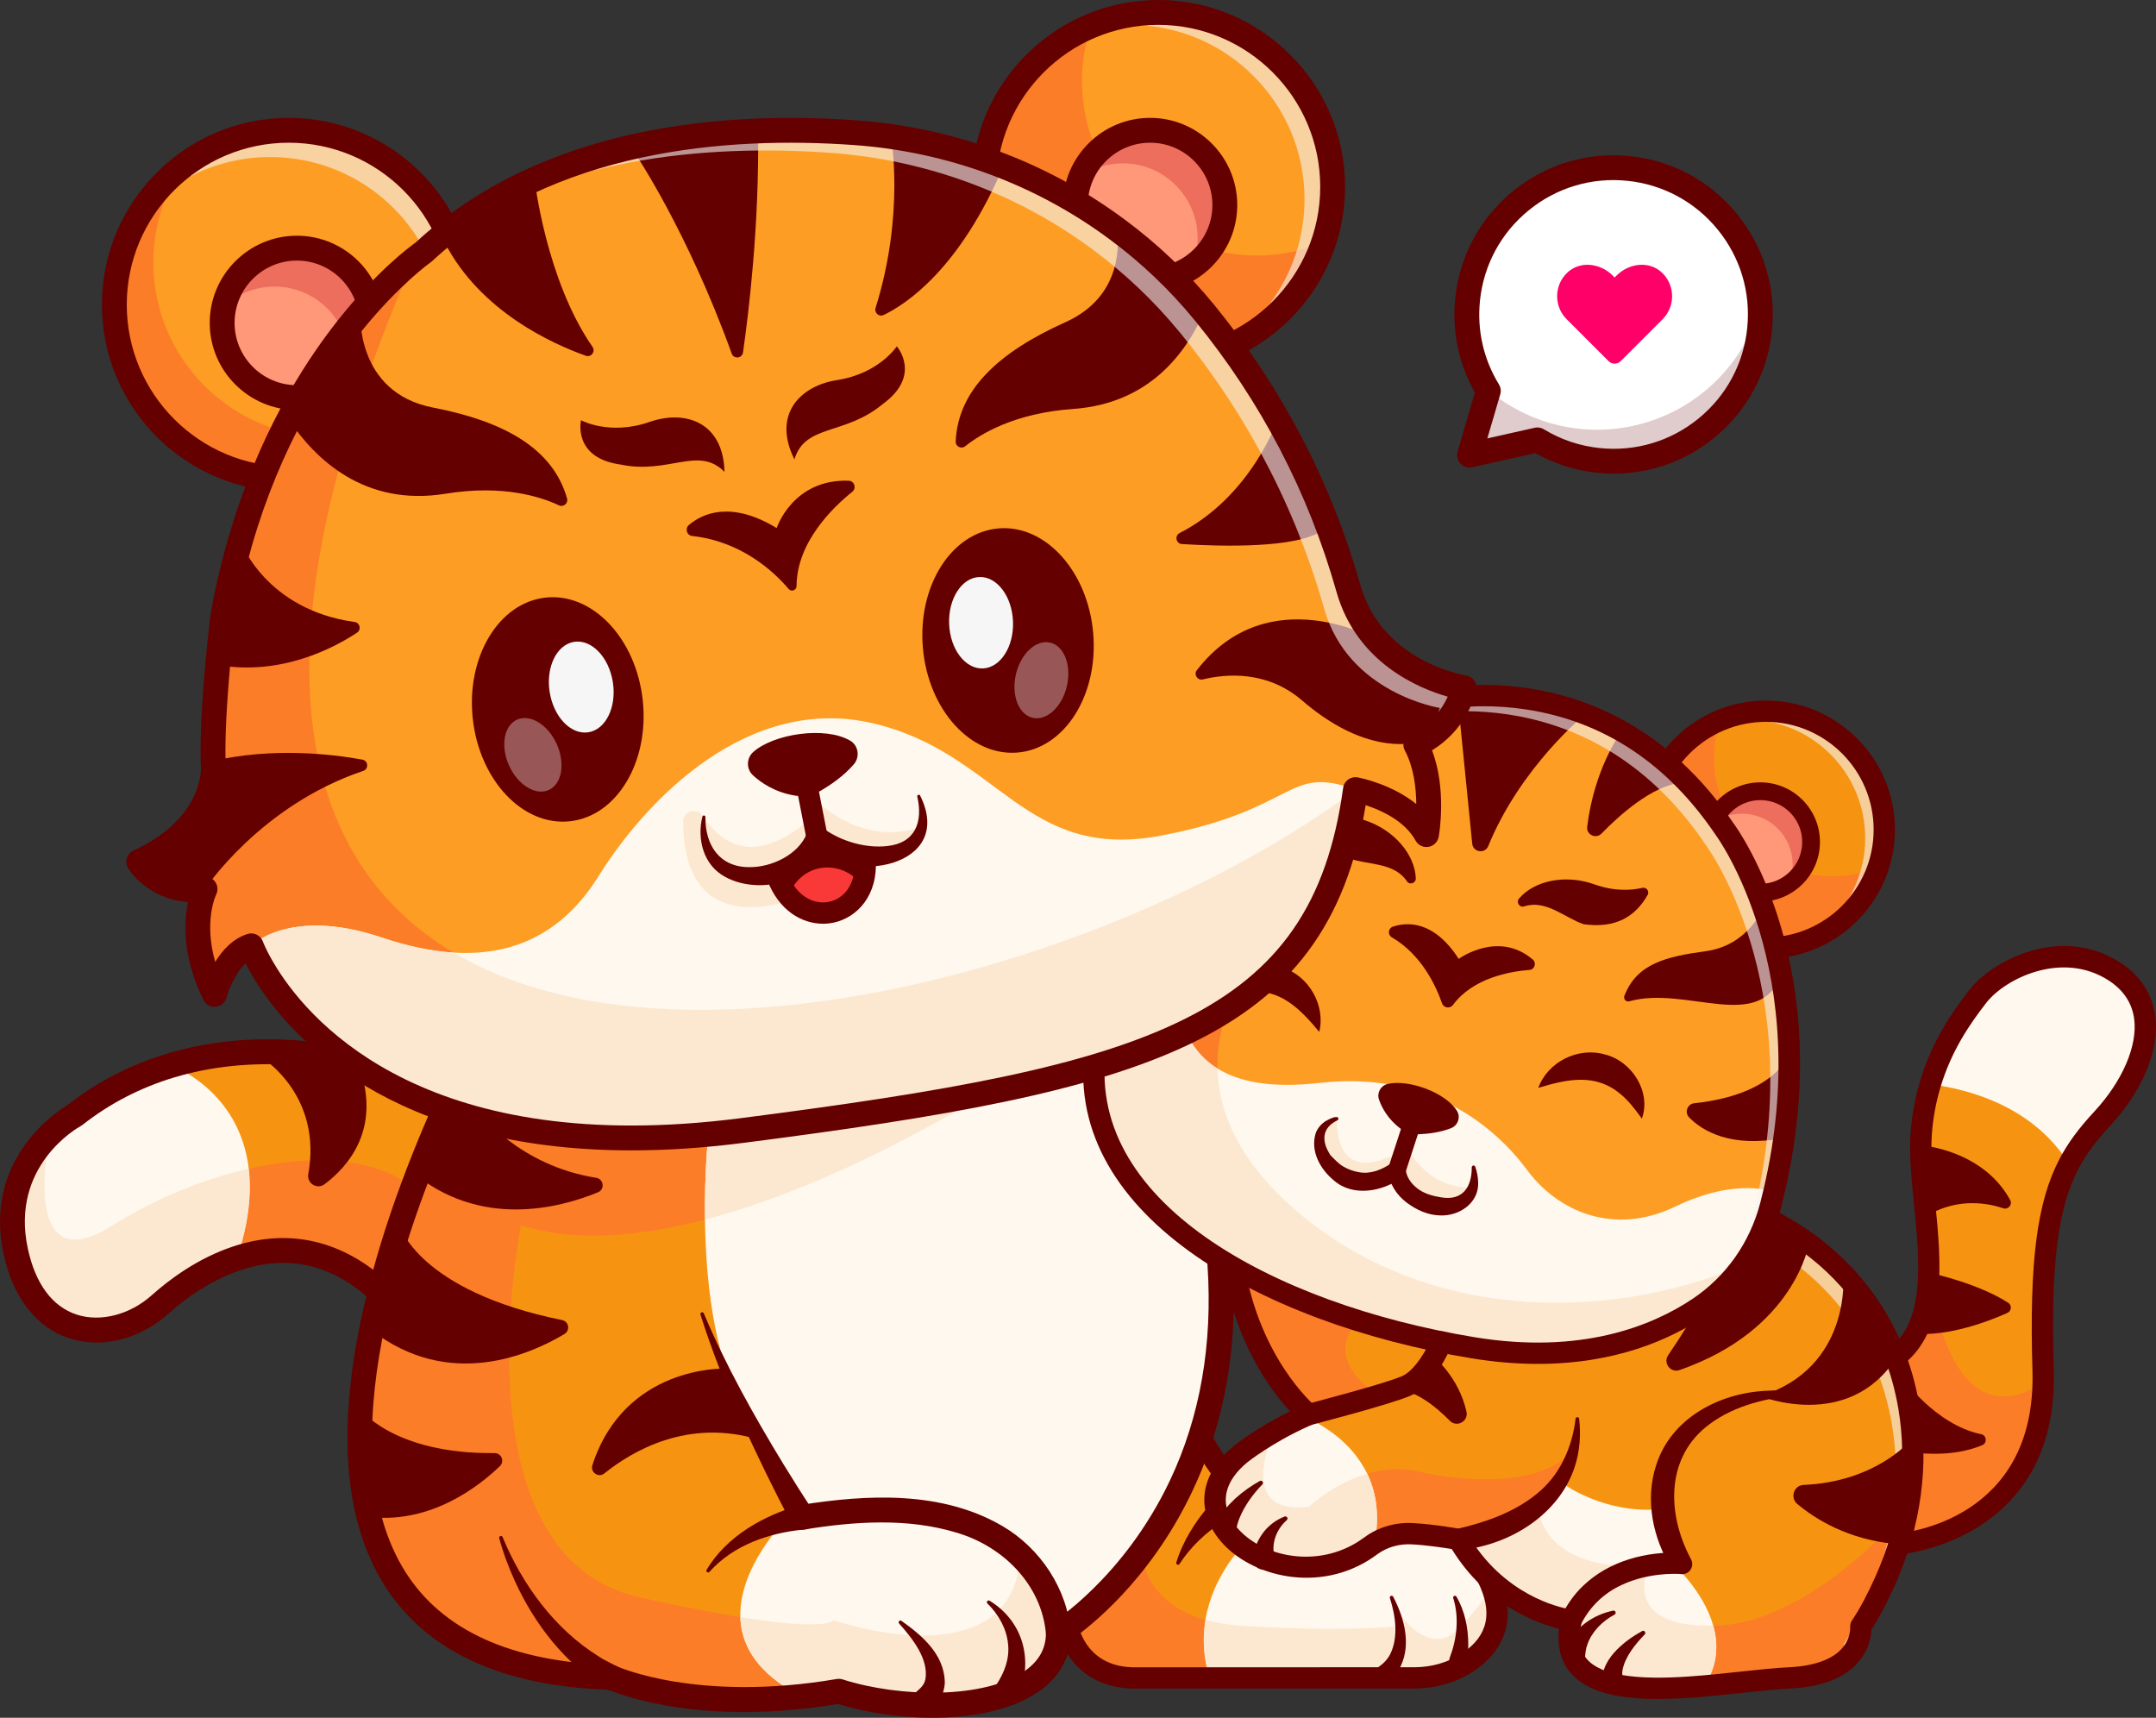 <svg xmlns="http://www.w3.org/2000/svg" xmlns:xlink="http://www.w3.org/1999/xlink" version="1.1" id="Layer_1" x="0px" y="0px" style="enable-background:new 0 0 3101.96 2471.29;" xml:space="preserve" viewBox="0 0 3101.97 2471.29">
<rect x="0" y="0" width="3101.97" height="2471.29" fill="#333333" stroke="none"/>
<style type="text/css">
	.st0{fill:#FEF26B;}
	.st1{opacity:0.3;}
	.st2{fill:#490763;}
	.st3{opacity:0.2;}
	.st4{fill:#390075;}
	.st5{opacity:0.6;}
	.st6{fill:#F3F3F3;}
	.st7{fill:#FD6CCB;}
	.st8{fill:#79CAF2;}
	.st9{fill:#F948A9;}
	.st10{fill:#F1F1F1;}
	.st11{fill:#FDC1E5;}
	.st12{fill:#FFEBF6;}
	.st13{fill:#F4C739;}
	.st14{fill:#F22F54;}
	.st15{fill:#F578FF;}
	.st16{fill:#FFFFFF;}
	.st17{opacity:0.35;}
	.st18{fill:#F69412;}
	.st19{fill:#FFF8EE;}
	.st20{fill:#FC7D27;}
	.st21{fill:#FCE8D0;}
	.st22{fill:#650000;}
	.st23{fill:#F5F5F5;}
	.st24{fill:#FF9878;}
	.st25{fill:#ED6E5D;}
	.st26{fill:#FD9D24;}
	.st27{fill:#F6F6F6;}
	.st28{fill:#F93838;}
	.st29{opacity:0.5;}
	.st30{fill:#FF0068;}
	.st31{fill:#956EFF;}
	.st32{fill:#48B5FF;}
	.st33{fill:#F7F7F7;}
	.st34{fill:#371A45;}
	.st35{fill:#000070;}
	.st36{fill:#B5B7C6;}
	.st37{opacity:0.55;}
	.st38{fill:#9C9EAD;}
	.st39{fill:#220F2D;}
	.st40{fill:#F4F4F4;}
	.st41{fill:#FFDE55;}
	.st42{fill:#919DB5;}
	.st43{fill:#000072;}
	.st44{fill:#FF5C83;}
	.st45{fill:#C77CF7;}
	.st46{fill:#EF2B2B;}
	.st47{fill:#FF8080;}
	.st48{fill:#5B5B7C;}
	.st49{fill:#E0E0E0;}
	.st50{fill:#FFC5D8;}
	.st51{fill:#F4408A;}
	.st52{fill:#FFD45A;}
	.st53{fill:#FF92B9;}
	.st54{fill:#FBFBFB;}
	.st55{fill:#6ED9FF;}
	.st56{fill:#4DB3FF;}
	.st57{fill:#F2C32A;}
	.st58{fill:#72AEF7;}
	.st59{fill:#B6ABBA;}
	.st60{fill:#EF3737;}
	.st61{fill:#F7C128;}
	.st62{fill:#E2673B;}
	.st63{fill:#F8B92F;}
	.st64{fill:#EFC411;}
	.st65{fill:#FFD243;}
	.st66{fill:#FF792E;}
	.st67{fill:#EDECE8;}
	.st68{fill:#FF73E5;}
	.st69{fill:#F7B1A4;}
	.st70{fill:#F27A4C;}
	.st71{fill:#F8331D;}
	.st72{fill:#F7BB9E;}
	.st73{fill:#50BCFF;}
	.st74{fill:#4B4B5B;}
	.st75{fill:#DB2828;}
	.st76{fill:#DD1919;}
	.st77{fill:#EF492E;}
	.st78{opacity:0.61;}
	.st79{fill:#FF8939;}
	.st80{fill:#FFE566;}
	.st81{fill:#5BA5E8;}
	.st82{fill:#8DDCFF;}
	.st83{fill:#B2B9D3;}
	.st84{fill:#FCAC38;}
	.st85{opacity:0.1;}
	.st86{fill:#82BEF4;}
	.st87{fill:#111A28;}
	.st88{fill:#EF9D30;}
	.st89{fill:#EED043;}
	.st90{fill:#FCDA4C;}
	.st91{fill:#EF4343;}
	.st92{fill:#4BC930;}
	.st93{fill:none;stroke:#490763;stroke-width:36.853;stroke-linecap:round;stroke-linejoin:round;stroke-miterlimit:10;}
</style>
<g>
	<g>
		<g>
			<path class="st18" d="M2112.31,2391.14c-22.94,15.38-50.37,22.83-78.01,22.83h-405.97c-56.6-1.74-79.39-37.24-88.28-60.43v-0.05     c-4.34-11.29-5.36-19.67-5.36-19.67l144.72-350.95c41.74,64.42,73.82,160.61,144.32,184.62c24.88,8.48,51.85,11.9,78.52,12.21     c70.75,0.87,139.61-20.38,163.22-28.51c5.52-1.89,8.58-3.07,8.58-3.07l2.55,4.65l62.94,115.25c2.09,4.14,3.93,8.17,5.52,12.06     c0,0,0,0,0.05,0.05c0,0.05,0.05,0.1,0.1,0.26c0.05,0.05,0.05,0.1,0.05,0.2C2168.09,2337.15,2141.63,2371.53,2112.31,2391.14z"/>
		</g>
		<g>
			<path class="st19" d="M2153.84,2317.58c1.02,25.59-9.6,45.01-24.11,59.41c-0.61,0.61-1.23,1.17-1.84,1.79     c-1.23,1.17-2.45,2.3-3.73,3.37c-0.66,0.56-1.28,1.12-1.94,1.63c-1.94,1.58-3.88,3.12-5.87,4.55c-1.33,0.97-2.71,1.89-4.04,2.81     c-22.94,15.38-50.37,22.84-78.01,22.84h-293.99c-9.55-30.55-10.11-58.75-5.98-83.52c10.68-63.96,52.67-105.23,52.67-105.23     l115.25-45.52l8.33-3.27c15.33-3.83,56.19-33.21,70.6-29.99c9.96,2.2,52.31,1.02,84.29,4.75c3.88,0.46,7.66,0.97,11.14,1.58     l62.94,115.25c2.2,4.29,4.09,8.53,5.72,12.57c0.61,1.48,1.18,2.96,1.69,4.44c0.82,2.2,1.53,4.34,2.2,6.49     c0.51,1.63,0.97,3.22,1.38,4.8c0.05,0.15,0.1,0.31,0.1,0.46c0.46,1.74,0.87,3.42,1.23,5.11c0.26,1.38,0.51,2.76,0.77,4.09     c0.1,0.61,0.2,1.23,0.26,1.84c0.2,1.33,0.41,2.61,0.51,3.88c0.15,1.23,0.26,2.45,0.31,3.68     C2153.74,2316.1,2153.79,2316.87,2153.84,2317.58z"/>
		</g>
		<g>
			<path class="st20" d="M1740.31,2413.98h-111.98c-56.6-1.74-79.39-37.24-88.28-60.43v-0.05l-1.33-14.56l102.37-126.74     c0,0-10.22,89.09,93.23,118.26C1730.19,2355.23,1730.75,2383.43,1740.31,2413.98z"/>
		</g>
		<g>
			<path class="st21" d="M2153.84,2317.58c1.02,25.59-9.6,45.01-24.11,59.41c-0.61,0.61-1.23,1.17-1.84,1.79     c-1.23,1.17-2.45,2.3-3.73,3.37c-0.66,0.56-1.28,1.12-1.94,1.63c-1.94,1.58-3.88,3.12-5.87,4.55c-1.33,0.97-2.71,1.89-4.04,2.81     c-22.94,15.38-50.37,22.84-78.01,22.84h-293.99c-9.55-30.55-10.11-58.75-5.98-83.52c15.02,4.24,32.44,7.25,52.67,8.48     c159.33,9.91,226.72,0,226.72,0l-5.98-25.9c0,0,47.46,80.51,95.53,25.9c40.61-46.08,42.45-56.3,41.99-58.34     c0.61,1.48,1.18,2.96,1.69,4.44c0.82,2.2,1.53,4.34,2.2,6.49c0.51,1.63,0.97,3.22,1.38,4.8c0.05,0.15,0.1,0.31,0.1,0.46     c0.46,1.74,0.87,3.42,1.23,5.11c0.26,1.38,0.51,2.76,0.77,4.09c0.1,0.61,0.2,1.23,0.26,1.84c0.2,1.33,0.41,2.61,0.51,3.88     c0.15,1.23,0.26,2.45,0.31,3.68C2153.74,2316.1,2153.79,2316.87,2153.84,2317.58z"/>
		</g>
		<g>
			<path class="st22" d="M2034.3,2429.31h-405.97c-77.56-2.34-105.08-62.28-108.86-93.65c-1.02-8.4,4.98-16.04,13.38-17.05     c8.43-1.02,16.04,4.98,17.05,13.38c0.34,2.56,9.23,64.56,78.89,66.67l405.51-0.01c25.69,0,49.72-7,69.47-20.24     c37.3-24.98,44.56-58.76,22.19-103.26l-59.11-108.24c-28.76,9.64-95.4,28.98-164.79,28.12c-30.93-0.36-58.95-4.74-83.27-13.02     c-58.04-19.77-90.42-79.66-121.73-137.57c-10.33-19.11-20.09-37.16-30.5-53.22c-4.6-7.1-2.57-16.6,4.53-21.2     c7.11-4.6,16.6-2.57,21.2,4.53c11.07,17.09,21.58,36.52,31.74,55.31c28.51,52.72,57.98,107.25,104.65,123.14     c21.25,7.24,46.06,11.07,73.75,11.39c69.51,0.74,138.57-20.97,158.05-27.68c5.09-1.74,7.96-2.83,8.1-2.89     c7.16-2.73,15.22,0.23,18.91,6.94l2.55,4.65l62.96,115.28c0.08,0.15,0.16,0.29,0.23,0.44c39.71,78.73-3.25,123.23-32.38,142.75     C2096.02,2420.51,2066.1,2429.31,2034.3,2429.31z"/>
		</g>
		<g>
			<path class="st22" d="M1760.59,2188.34c-24.79,15.56-47.53,36.91-63.58,61.74c-1.53,2.46-5.56,0.53-4.59-2.2     c4.67-15.22,11.39-29.93,19.61-43.65c8.66-14.41,17.66-27.14,29.37-39.8C1758.23,2148.2,1780.09,2175.35,1760.59,2188.34     L1760.59,2188.34z"/>
		</g>
		<g>
			<path class="st18" d="M3024.63,1609.39c-19.11,20.64-35.04,40.66-47.87,65.03c-29.37,56.04-41.99,135.02-37.24,297.52     c0.15,6.08,0.2,12.01,0.05,17.78c-4.29,216.19-207.25,231.42-207.25,231.42l-5.16-268.76c34.79-26.31,46.03-68.96,47.71-116.73     c2.35-68.2-14.76-146.92-10.78-203.83c1.89-26.41,6.59-50.37,13.08-71.98c17.27-57.62,47-98.85,68.66-126.69     c29.83-38.31,120.05-84.29,195.86-35.76C3117.45,1445.92,3087.67,1541.29,3024.63,1609.39z"/>
		</g>
		<g>
			<path class="st19" d="M3024.63,1609.39c-19.11,20.64-35.04,40.66-47.87,65.03c-50.17-80.25-138.49-106.72-199.59-114.58     c17.27-57.62,47-98.85,68.66-126.69c29.83-38.31,120.05-84.29,195.86-35.76C3117.45,1445.92,3087.67,1541.29,3024.63,1609.39z"/>
		</g>
		<g>
			<path class="st20" d="M2939.58,1989.72c-4.29,216.19-207.25,231.42-207.25,231.42l-5.16-268.76     c34.79-26.31,46.03-68.96,47.71-116.73c16.55,100.53,57.16,214.86,157.04,158.16     C2934.52,1992.32,2937.07,1990.94,2939.58,1989.72z"/>
		</g>
		<g>
			<path class="st18" d="M2743.46,2177.51c0,0,0,0-0.05,0.05c0,0.15,0,0.26-0.05,0.36c-4.5,22.12-10.68,43.93-18.44,65.24     c-3.73,10.37-7.87,20.59-12.36,30.7c-10.32,23.09-22.32,46.74-35.3,65.95c0,0,6.49,69.07-102.99,74.18     c-32.85,1.53-77.19,7.66-122.3,11.6c-104.88,9.2-213.79,6.33-191.47-94.61c0,0-1.02-0.1-2.96-0.41h-0.05     c-17.11-2.81-104.11-21.2-159.18-115.81c0,0-34.33-6.49-66.36-8.22c-21.25-1.12-42.55,4.75-59.67,17.42     c-6.18,4.6-12.57,8.68-19,12.16c-120.41,65.39-277.8-54.66-167.87-144.57c0,0,18.44-14.81,48.58-31.98v-0.05     c12.26-7.05,26.46-14.46,42.09-21.46c2.2-0.97,4.5-1.99,6.79-2.96c0,0-1.07-0.87-3.01-2.66c-12.87-11.7-64.11-62.83-92.16-156.37     c-4.8-16.04-8.94-33.36-12.06-51.95c-0.05-0.15-0.1-0.26-0.05-0.41h-0.05c-1.12-6.59-2.1-13.28-2.91-20.18     c-19.16-157.09,425.28-40.66,425.28-40.66l291.18-30.91c0,0,216.8,55.58,257.21,291.95     C2755.11,2075.08,2753.68,2127.08,2743.46,2177.51z"/>
		</g>
		<g>
			<path class="st20" d="M2747.8,2166.52l-0.1,0.41l-18.44,65.24c-3.73,10.37-7.87,20.59-12.36,30.7     c-10.32,23.09-22.32,46.74-35.3,65.95c0,0,6.49,69.07-102.99,74.18c-32.34,1.53-75.76,7.46-120.15,11.39     c13.28-26.1,13.03-52.16,6.49-75.55h1.69c141.35-3.47,277.9-168.32,281.12-172.26C2747.8,2166.52,2747.8,2166.52,2747.8,2166.52z     "/>
		</g>
		<g>
			<path class="st20" d="M1983.06,2007.44l-103.19,24.98c-12.87-11.7-64.11-62.83-92.16-156.37l-12.06-51.95l-0.1-0.41h0.05     l179.41,76.58C1955.02,1900.27,1896.83,1949.11,1983.06,2007.44z"/>
		</g>
		<g>
			<path class="st20" d="M2212.94,2169.13v0.05c-48.12,33.87-101.56,45.16-103.5,45.57h-0.05c-2.3-3.52-4.55-7.2-6.74-10.98     c0,0-34.33-6.49-66.36-8.22c-20.28-1.07-40.61,4.24-57.27,15.73c5.62-37.04-0.41-67.07-12.01-91.19     c22.02-6.49,46.95-9.09,73.05-3.17c78.98,17.93,180.38,17.98,217.98-26.77l-45.57,64.93     C2212.48,2155.08,2211.87,2160.65,2212.94,2169.13z"/>
		</g>
		<g class="st5">
			<path class="st23" d="M2712.55,2273.85c-10.32,23.09-22.32,46.74-35.3,65.95c0,0,3.12,33.41-31.83,55.48     c8.84-16.04,7.51-30.34,7.51-30.34c12.98-19.21,24.98-42.86,35.3-65.95c34.94-78.47,48.28-165.31,33.77-249.96     c-40.46-236.37-257.21-291.95-257.21-291.95l-291.18,30.91c0,0-298.85-78.26-395.86-19.87c50.52-102.12,420.17-5.26,420.17-5.26     l291.18-30.91c0,0,216.8,55.58,257.21,291.95C2760.83,2108.54,2747.5,2195.39,2712.55,2273.85z"/>
		</g>
		<g>
			<path class="st19" d="M2411.61,2242.84c0,0-15.58-0.15-37.29,5.11c0,0.05,0,0.05,0,0.05c-21.86,5.31-49.96,16.14-74.53,38.26     c-12.82,11.55-24.67,26.16-34.18,44.7c0,0-0.92,0-2.66-0.15c-1.33-0.05-3.12-0.2-5.31-0.41     c-27.89-2.96-120.87-19.77-148.25-115.66h0.05c1.94-0.41,55.38-11.7,103.5-45.57v-0.05c13.28-9.35,26.21-20.49,37.55-33.56     c0,0,58.13,42.55,137.32,35.76L2411.61,2242.84z"/>
		</g>
		<g>
			<path class="st22" d="M2745.81,2075.16c0,0-49.35,56.86-150.82,61.16c-14.15,0.6-19.94,18.41-9.07,27.48     c26.64,22.24,72.69,50.58,139.45,57.33L2745.81,2075.16z"/>
		</g>
		<g>
			<path class="st22" d="M2651.94,1832.56c0,0,13.65,134.59-119.29,176.02c0,0,126.04,51.49,195.14-54.43L2651.94,1832.56z"/>
		</g>
		<g>
			<path class="st22" d="M2602.57,1789.29c0,0-19.74,123.94-186.18,181.83c-12.86,4.47-23.96-10.16-16.31-21.42     c34.56-50.87,95.75-148.55,100.4-208.77L2602.57,1789.29z"/>
		</g>
		<g>
			<path class="st22" d="M2062.99,1952.39c0,0,35.57,27.95,46.92,78.53c3.12,13.91-13.93,23.31-23.93,13.15     c-20.01-20.32-48.57-43.4-76.29-45.08L2062.99,1952.39z"/>
		</g>
		<g>
			<path class="st19" d="M1979.03,2211.27c-0.15,1.28-0.36,2.61-0.56,3.88c0,0-10.42,9.25-25.18,20.95     c-104.83,56.91-237.7-26.72-197.75-108.61c5.87-12.16,15.63-24.32,29.88-35.96c0,0,18.03-14.46,47.51-31.37c0-0.05,0-0.05,0-0.05     c12.52-7.2,27.07-14.87,43.17-22.07c18.7,7.82,66.82,32.08,90.88,82.04h0.05C1978.62,2144.2,1984.64,2174.24,1979.03,2211.27z"/>
		</g>
		<g>
			<path class="st19" d="M2458.46,2414.39c-1.84,3.73-4.04,7.46-6.49,11.19c-104.88,9.2-213.79,6.33-191.47-94.61     c0,0-1.02-0.1-2.96-0.41c0.05-0.05,0.05-0.1,0.1-0.15c2.25-3.63,4.55-7.1,7-10.47c10.27-14.25,22.07-26.21,35.15-33.67     c0.1-0.05,0.15-0.1,0.26-0.15c25.64-14.61,51.03-23.75,70.55-29.32c21.2-6.03,35.45-7.87,35.45-7.87s44.5,38.72,58.9,89.91     C2471.48,2362.23,2471.74,2388.28,2458.46,2414.39z"/>
		</g>
		<g>
			<path class="st21" d="M1967.02,2120.09c11.6,24.11,17.62,54.15,12.01,91.19c-0.82,0.56-1.63,1.12-2.4,1.69     c-6.18,4.6-12.57,8.68-19,12.16c-100.13,54.35-225.85-19.51-202.09-97.62c4.75-15.84,15.68-31.77,34.23-46.95     c0,0,18.44-14.81,48.58-31.98c-0.36,0.77-2.55,5.01-5.42,11.55c0,0,0,0,0,0.05c-13.95,32.18-43.32,118.93,50.73,107.43     c0,0,34.33-33.26,83.32-47.51H1967.02z"/>
		</g>
		<g>
			<path class="st21" d="M2458.46,2414.39c-0.72,0.1-1.43,0.15-2.15,0.2c-101,8.84-205.72,6.54-193.36-83.78     c0.41-3.47,1.07-7.1,1.89-10.83c0,0-0.05,0-0.2-0.05c-0.36,0-1.33-0.15-2.76-0.36h-0.05c-16.45-2.71-97.27-19.77-152.39-104.83     c1.94-0.41,55.38-11.7,103.5-45.57c3.32,25.7,22.48,78.06,122.76,84.09l38.98-6.08c0,0-0.15,0.26-0.36,0.77c0,0.05,0,0.05,0,0.05     c-0.77,1.38-2.2,4.5-3.73,8.79c-8.48,23.96-18.7,84.24,94.35,82.04C2471.48,2362.23,2471.74,2388.28,2458.46,2414.39z"/>
		</g>
		<g>
			<path class="st22" d="M2385.15,2444.32c-51.98,0-99.47-8.06-124.7-36.8c-14.5-16.52-20.36-38.11-17.5-64.33     c-31.27-7.62-104.17-33.44-154.18-114.56c-11.34-1.91-35.25-5.59-57.65-6.8c-18.21-1.01-35.85,4.17-49.72,14.43     c-6.74,5.01-13.76,9.51-20.84,13.33c-79.19,43-175.18,12.33-211.75-42.13c-28.72-42.75-18.66-90.52,26.91-127.79     c1.53-1.23,32.75-26.05,80.42-49.21c-28.52-30.63-83.96-104.19-98.7-225.08c-3.27-26.81,4.97-49.69,23.83-66.16     c86.74-75.78,386.64-0.07,420.55,8.82c8.19,2.14,13.09,10.52,10.94,18.71c-2.14,8.18-10.54,13.08-18.71,10.94     c-87.79-22.98-329.47-70.55-392.62-15.38c-11.32,9.89-15.63,22.4-13.56,39.36c18.11,148.49,103.9,220.87,104.76,221.58     c4.13,3.41,6.2,8.75,5.42,14.05s-4.25,9.82-9.18,11.91c-2.07,0.87-4.14,1.79-6.12,2.67c-51.91,23.21-87.39,51.34-87.74,51.63     c-32.88,26.88-40.29,57.77-20.74,86.87c29.22,43.5,106.93,67.44,171.72,32.27c5.82-3.14,11.58-6.83,17.17-10.99     c19.61-14.52,44.4-21.8,69.62-20.42c32.69,1.77,66.95,8.19,68.4,8.47c4.37,0.83,8.16,3.51,10.4,7.35     c51.06,87.72,131.35,105.53,148.02,108.33c0.12,0.02,0.24,0.03,0.36,0.05c1.24,0.2,1.98,0.28,2.15,0.3     c4.34,0.47,8.29,2.76,10.83,6.3c2.54,3.54,3.48,7.99,2.54,12.25c-5.21,23.58-2.59,40.92,8.03,53.02     c27.51,31.35,108.57,28.15,167.14,23.01c18.07-1.58,35.96-3.5,53.27-5.36c25.51-2.75,49.6-5.34,69.65-6.27     c35.76-1.67,62.18-10.98,76.41-26.93c12.95-14.52,12.07-30.04,12.02-30.69c-0.23-3.4,0.66-6.99,2.57-9.82     c11-16.28,22.44-37.69,33.99-63.62c34.95-78.41,46.25-161.79,32.68-241.13c-38.22-223.36-237.48-277.5-245.94-279.69     c-8.18-2.12-13.12-10.47-11-18.66c2.11-8.19,10.45-13.12,18.63-11.02c2.33,0.6,57.76,15.14,118.7,59.82     c56.34,41.31,128.07,117.24,149.82,244.39c14.6,85.33,2.53,174.81-34.89,258.77c-11.38,25.53-22.77,47.12-33.93,64.28     c-0.36,9.6-3.27,28.78-19.07,46.97c-20.04,23.07-53.2,35.84-98.57,37.95c-19.12,0.89-42.76,3.44-67.8,6.13     c-17.46,1.88-35.51,3.82-53.88,5.42C2430.71,2442.82,2407.51,2444.32,2385.15,2444.32z"/>
		</g>
		<g>
			<g>
				<path class="st18" d="M708.24,1620.63l-90.06,132.67l-71.31,105.08c-71.11-65.85-144.32-68.66-205.92-48.12      c-44.8,14.87-83.42,42.09-110.65,66.46c-64.67,57.93-178.8,57.93-207.71-76.63c-5.06-23.45-5.77-44.7-3.42-63.75      c5.77-48.48,30.91-83.01,52.92-104.52c18.95-18.6,35.61-27.54,35.61-27.54c44.95-35.4,92.57-57.83,138.64-71.57      c135.48-40.46,257.42-5.77,257.42-5.77L708.24,1620.63z"/>
			</g>
			<g>
				<path class="st19" d="M340.93,1810.26c-44.8,14.87-83.42,42.09-110.65,66.46c-64.67,57.93-178.8,57.93-207.71-76.63      c-3.27-15.17-4.7-29.42-4.7-42.71c0-5.47,0.26-10.78,0.72-15.89c0.15-1.74,0.36-3.47,0.56-5.16      c10.78-90.27,88.53-132.05,88.53-132.05c44.95-35.4,92.57-57.83,138.64-71.57c0,0,98.08,34.79,111.57,148.66      C362.03,1716.41,358.15,1758.92,340.93,1810.26z"/>
			</g>
			<g>
				<path class="st20" d="M618.17,1753.3l-71.31,105.08c-71.11-65.85-144.32-68.66-205.92-48.12      c17.22-51.34,21.1-93.84,16.96-128.89c91.65-20.84,180.28-16.7,235.09,26.51C605.81,1718,613.93,1733.68,618.17,1753.3z"/>
			</g>
			<g>
				<path class="st21" d="M340.93,1810.26c-44.8,14.87-83.42,42.09-110.65,66.46c-64.67,57.93-178.8,57.93-207.71-76.63      c-3.27-15.17-4.7-29.42-4.7-42.71c0-5.47,0.26-10.73,0.72-15.89c0.15-1.74,0.36-3.47,0.56-5.16l52.87-104.42      c-1.12,5.41-45.98,216.86,90.17,130.93c58.59-36.99,128.02-66.05,195.71-81.48C362.03,1716.41,358.15,1758.92,340.93,1810.26z"/>
			</g>
			<g>
				<path class="st18" d="M1533.31,2342.92c-6.74,4.85-10.57,7.2-10.57,7.2c-0.97,108.35-192.39,122.6-315.86,83.01      c-209.45,35.76-327.45-19.92-327.45-19.92c-487.35-14.56-389.57-480.1-239.49-817.36l48.99-111.26l14.76-33.56      c0,0,659-638.56,951.05,0C1918.9,2028.75,1597.06,2297.04,1533.31,2342.92z"/>
			</g>
			<g>
				<path class="st20" d="M1204.32,2433.54c-207.86,34.89-324.9-20.33-324.9-20.33c-487.35-14.56-389.57-480.1-239.49-817.36      l48.99-111.26h19.31l434.53,43.42l-124.03,109.17c0,0-5.31,50.06-4.44,117.5c-93.23,24.42-187.07,33.15-264.62,8.17      c0,0-97.06,475.75,171.13,535.32c60.18,13.38,107.38,22.38,144.37,28.35c1.12,36.17,19.51,73.87,72.29,105.34h59.21      C1196.66,2431.86,1199.37,2432.52,1204.32,2433.54z"/>
			</g>
			<g>
				<path class="st19" d="M1537.6,2339.8c-0.97-1.94-1.94-3.93-2.91-5.98c-17.11-35.3-40.56-62.99-67.53-84.65      c-0.2-0.15-0.31-0.26-0.31-0.26c-120.76-97.06-311.06-74.18-311.06-74.18s-18.19-20.79-90.68-156.98      c-39.64-74.58-49.76-181.51-50.83-263.09c-0.87-67.43,4.44-117.5,4.44-117.5l124.03-109.17l73.97-65.08      c11.03-6.08,188.45-67.02,388.86-102.58c17.32,26.82,33.72,56.96,49.14,90.68C1913.43,2016.74,1610.14,2285.76,1537.6,2339.8z"/>
			</g>
			<g>
				<path class="st19" d="M1510.78,2391.96c-0.05,0-0.05,0.05-0.05,0.05c-15.17,27.33-45.16,42.76-80.87,50.78      c-74.12,16.6-172.77,1.07-213.89-6.9c-4.65-0.92-8.53-1.69-11.6-2.35h-0.05c-4.96-1.02-7.66-1.69-7.66-1.69h-59.21      c-52.77-31.47-71.16-69.17-72.29-105.34c-2.2-71.62,62.99-137.42,62.99-137.42l114.48-22.89c0,0,235.5-10.42,273.82,143.65      c1.89,7.56,3.32,15.53,4.19,23.96C1523.09,2357.48,1519.26,2376.64,1510.78,2391.96z"/>
			</g>
			<g>
				<path class="st21" d="M1442.43,1558c0,0-212.46,140.23-428.14,196.68c-0.87-67.43,4.44-117.5,4.44-117.5l124.03-109.17      L1442.43,1558z"/>
			</g>
			<g>
				<path class="st21" d="M1533.31,2342.92c-6.74,4.85-10.57,7.2-10.57,7.2c-0.15,15.94-4.39,29.83-11.95,41.84      c-0.05,0-0.05,0.05-0.05,0.05c-15.48,24.52-44.8,41.07-80.87,50.78c-63.19,16.86-147.12,12.62-213.89-6.9      c-3.07-0.87-6.08-1.79-9.09-2.76c-0.82,0.15-1.69,0.31-2.5,0.41h-0.05c-4.96-1.02-7.66-1.69-7.66-1.69h-59.21      c-52.77-31.47-71.16-69.17-72.29-105.34c127.92,20.59,134.05,4.44,134.05,4.44s247.51,85.82,267.63-82.04c0,0,0.1,0.1,0.31,0.26      c2.96,2.66,27.59,24.83,49.3,60.69C1522.48,2319.88,1528.25,2330.91,1533.31,2342.92z"/>
			</g>
			<g>
				<path class="st22" d="M1341.71,2471.29c-47.38,0-95.77-7.41-136.1-19.81c-192.43,31.93-308.43-11.27-330.24-20.49      c-154.52-5.33-263.06-56.09-322.65-150.91c-120.66-192-7.39-515.66,70.87-691.51c4.02-9.02,14.58-13.09,23.6-9.06      c9.02,4.02,13.08,14.58,9.06,23.61c-75.36,169.34-185.09,479.99-73.26,657.94c53.3,84.82,153.21,130,296.94,134.31      c2.45,0.07,4.87,0.65,7.09,1.7c1.1,0.51,116.34,52.68,316.84,18.45c2.83-0.46,5.74-0.27,8.47,0.6      c81.68,26.2,205.56,28.68,263.27-13.01c19.5-14.08,29.07-31.46,29.27-53.14c0.06-6.15,3.28-11.85,8.52-15.07      c1.01-0.62,103.44-65.12,169.59-204.38c87.61-184.41,72.21-416.8-44.52-672.05c-70.45-154.04-168.69-243.93-291.98-267.17      c-288.6-54.4-626.96,269.3-630.35,272.58c-7.09,6.87-18.41,6.69-25.28-0.41s-6.69-18.41,0.4-25.28      c3.57-3.47,89.01-85.75,213.08-162.31c165.89-102.37,321.02-143.78,448.7-119.74c135.41,25.5,242.38,122.21,317.95,287.45      c67.66,147.94,102.71,288.27,104.2,417.11c1.2,103.83-19.26,200.41-60.81,287.07c-60.68,126.57-147.58,193.77-174.29,212.3      c-2.96,28.73-17.88,53.48-43.55,72.02C1458.2,2459.79,1400.74,2471.29,1341.71,2471.29z"/>
			</g>
			<g>
				<path class="st22" d="M1504.88,2350.65c-6.16-70.78-61.83-126.26-128.95-145.74c-69.98-21.29-146.34-16.16-218.42-4.47      c-7.38,1.58-14.91-1.98-18.29-8.37c-13.12-24.44-25.41-48.76-37.49-73.41c-24.04-49.2-46.56-99.16-66.64-150.09      c-9.9-25.52-19.12-51.29-27.29-77.36c-0.42-1.35,0.33-2.78,1.67-3.2c1.28-0.41,2.65,0.26,3.13,1.48      c31.61,75.04,71.55,146.18,113.77,215.67c14.11,23.06,28.64,46.12,43.44,68.4l-18.28-8.37      c96.37-15.33,203.35-20.85,291.14,30.55c54.22,31.93,93.34,90.58,97.96,153.85C1541.12,2373.83,1505.94,2375,1504.88,2350.65      L1504.88,2350.65z"/>
			</g>
			<g>
				<path class="st22" d="M723.16,2211.46c28.27,68.29,74.64,131.92,137.75,171.31c0,0,6.5,4.15,6.5,4.15      c5.21,2.69,16.53,8.52,21.81,11.27c21.76,12.32,3.08,44.01-18.28,30.8c-58.15-35.95-101.79-92.28-129.9-153.77      c-9.2-20.21-17.06-40.83-22.77-62.28C717.51,2209.91,722.07,2208.31,723.16,2211.46L723.16,2211.46z"/>
			</g>
			<g>
				<path class="st22" d="M138.86,1931.47c-13.44,0-26.72-2.01-39.42-6.14c-47.31-15.38-80.82-58.52-94.35-121.48      c-29.47-136.85,77.95-205.76,92.52-214.39c42.52-33.29,90.83-58.14,143.6-73.88c138.89-41.47,262.24-7.31,267.42-5.84      c9.5,2.7,15,12.59,12.3,22.09c-2.7,9.5-12.59,15.01-22.09,12.3c-1.16-0.33-118.87-32.68-247.41,5.71      c-48.85,14.57-93.5,37.61-132.71,68.49c-0.81,0.64-1.68,1.21-2.6,1.7c-4.12,2.25-101.77,57.05-76.09,176.3      c10.89,50.71,35.25,83.55,70.44,95c34.18,11.11,76.52,0.15,107.86-27.92c25.37-22.7,66.25-53.29,116.95-70.11      c80.6-26.87,157.96-8.9,223.7,51.97c7.25,6.71,7.68,18.02,0.97,25.27c-6.71,7.24-18.02,7.68-25.27,0.97      c-56.36-52.2-119.65-67.09-188.12-44.28c-44.91,14.9-81.55,42.38-104.38,62.82C212.13,1916.98,174.93,1931.47,138.86,1931.47z"/>
			</g>
			<g>
				<path class="st22" d="M380.15,1524.25c0,0,83.53,53.2,63.41,164.84c-2.41,13.38,12.6,22.74,23.47,14.57      c34.6-26.02,80.64-79.35,50.55-167.34l-42.07-3.61L380.15,1524.25z"/>
			</g>
			<g>
				<path class="st22" d="M1157.23,2200.49c-50.13,4.52-102.11,22.36-136.42,60.85c-1.87,2.44-5.88-0.31-4.18-2.94      c28.98-48.48,81.94-78.1,135.18-93.26C1177.73,2159.47,1183.71,2198.12,1157.23,2200.49L1157.23,2200.49z"/>
			</g>
			<g>
				<path class="st22" d="M1296.89,2331.84c29.24,20.65,60.95,47.51,62.45,87c0.67,19.39-18.21,61.16-42.05,43.43      c-7.61-6.41-8.59-17.77-2.19-25.39c6.71-6.15,14.24-11.05,16.25-20.52c5.36-29.2-18.79-59.43-37.65-80.53      C1291.47,2333.8,1294.4,2330.09,1296.89,2331.84L1296.89,2331.84z"/>
			</g>
			<g>
				<path class="st22" d="M1423.75,2302.91c48.37,29.57,63.23,85.51,41.67,137.15c-8.08,22.43-41.01,11.74-34.31-11.19      c0.53-1.74,1.63-3.65,2.53-5.21c11.32-17.26,19.08-37.14,16.73-58.24c-1.88-21.75-13.71-43-29.55-58.33      C1418.39,2305.16,1421.07,2301.24,1423.75,2302.91L1423.75,2302.91z"/>
			</g>
			<g>
				<path class="st22" d="M690.07,1600.88c0,0,56.73,76.1,167.69,93.6c10.93,1.72,12.82,16.66,2.58,20.86      c-56.43,23.17-169.75,52.41-267.33-29.31l44.7-85.14H690.07z"/>
			</g>
			<g>
				<path class="st22" d="M574.86,1762.86c0,0,26.2,94.2,233.9,136.29c9.77,1.98,11.92,14.93,3.38,20.06      c-48.18,28.97-165.6,81.72-277.83-5.69L574.86,1762.86z"/>
			</g>
			<g>
				<path class="st22" d="M517.58,2026.58c0,0,47.65,65.47,193.93,63.96c9.93-0.1,14.85,11.92,7.69,18.81      c-30.96,29.75-98.37,81.75-184.88,73.47L517.58,2026.58z"/>
			</g>
			<g>
				<path class="st22" d="M1042.27,1968.98c0,0-143.44-4.65-189.97,138.89c-3.33,10.27,8.81,18.72,17.21,11.94      c39.48-31.83,120.61-80.13,222.84-48.36L1042.27,1968.98z"/>
			</g>
		</g>
		<g>
			<g>
				<circle class="st18" cx="2540.65" cy="1193.6" r="170.41"/>
			</g>
			<g>
				<path class="st20" d="M2702.35,1247.49c-22.55,67.71-86.41,116.52-161.72,116.52c-94.11,0-170.39-76.31-170.39-170.43      c0-70.83,43.19-131.54,104.69-157.24c-5.65,16.93-8.71,35.07-8.71,53.91c0,94.11,76.28,170.39,170.39,170.39      C2659.93,1260.64,2682.13,1255.96,2702.35,1247.49z"/>
			</g>
			<g class="st5">
				<path class="st23" d="M2711.06,1193.59c0,74.96-48.39,138.65-115.69,161.44c52.59-29,88.21-84.99,88.21-149.3      c0-94.11-76.28-170.39-170.42-170.39c-19.11,0-37.5,3.16-54.67,8.95c24.35-13.46,52.34-21.09,82.14-21.09      C2634.78,1023.2,2711.06,1099.48,2711.06,1193.59z"/>
			</g>
			<g>
				<path class="st22" d="M2540.64,1379.33c-102.41,0-185.73-83.32-185.73-185.73s83.32-185.73,185.73-185.73      c102.42,0,185.74,83.32,185.74,185.73S2643.06,1379.33,2540.64,1379.33z M2540.64,1038.52c-85.51,0-155.08,69.57-155.08,155.08      s69.57,155.08,155.08,155.08s155.08-69.57,155.08-155.08S2626.16,1038.52,2540.64,1038.52z"/>
			</g>
			<g>
				<circle class="st24" cx="2532.71" cy="1211.34" r="73.01"/>
			</g>
			<g>
				<path class="st25" d="M2605.71,1211.35c0,25.22-12.8,47.45-32.26,60.57c3.68-8.67,5.69-18.21,5.69-28.24      c0-40.34-32.71-73.02-73.02-73.02c-15.09,0-29.1,4.58-40.72,12.42c11.03-26.29,37.01-44.75,67.33-44.75      C2573.03,1138.33,2605.71,1171,2605.71,1211.35z"/>
			</g>
			<g>
				<path class="st22" d="M2532.71,1297.11c-47.29,0-85.78-38.48-85.78-85.78s38.48-85.78,85.78-85.78      c47.3,0,85.78,38.48,85.78,85.78S2580.01,1297.11,2532.71,1297.11z M2532.71,1151.1c-33.21,0-60.23,27.02-60.23,60.23      s27.02,60.23,60.23,60.23s60.23-27.02,60.23-60.23S2565.92,1151.1,2532.71,1151.1z"/>
			</g>
			<g>
				<path class="st26" d="M2552.2,1714.93c-1.48,6.44-3.12,12.98-4.8,19.51c-8.07,31.11-21.86,60.23-40.41,85.87      c-17.16,23.75-38.47,44.49-63.24,61.05c-64.83,43.32-170.01,83.12-325,57.52c-293.74-48.53-579.81-201.79-541.5-436.78      c7.1-43.42,17.73-86.39,32.23-127.76c20.02-57.21,47.3-111.47,82.5-159.79c77.04-105.9,192.03-183.7,351.41-203.42      c0,0,264.36-75.91,438.05,181.96C2481.45,1193.1,2628.83,1390.34,2552.2,1714.93z"/>
			</g>
			<g>
				<g>
					<path class="st22" d="M2566.79,1637.17c-76.73,14.78-117.37-10.2-136.37-29.38c-7.17-7.24-2.91-19.47,7.22-20.56       c118.69-12.79,136.47-71.11,136.47-71.11L2566.79,1637.17z"/>
				</g>
				<g>
					<path class="st22" d="M2536.81,1305.65c0,0-20.45,54.28-82.61,62.79c-57.59,7.89-99.1,17.97-117.07,64.11       c-1.78,4.56,2.24,9.34,6.95,8.02c81.84-23.06,188.02,46.43,218.48-38.43L2536.81,1305.65z"/>
				</g>
				<g>
					<path class="st22" d="M2330.11,1057.03c0,0-36.2,49.13-46.55,132.43c-1.42,11.41,12.56,18.07,20.58,9.83       c26.89-27.62,72.8-68.3,114.08-73.3L2330.11,1057.03z"/>
				</g>
				<g>
					<path class="st22" d="M2280.94,1027.43c0,0-92.86,75.14-139.68,189.77c-4.73,11.58-21.84,9.03-23.08-3.42       c-6.27-63.14-16.15-162.35-21.15-211.43L2280.94,1027.43z"/>
				</g>
			</g>
			<g>
				<path class="st19" d="M2552.2,1714.93c-1.48,6.44-3.12,12.98-4.8,19.51c-8.07,31.11-21.86,60.23-40.41,85.87      c-1.53,2.15-3.12,4.24-4.75,6.33c-0.82,1.07-1.63,2.09-2.45,3.17c-1.53,1.94-3.12,3.83-4.75,5.72      c-0.72,0.87-1.43,1.74-2.25,2.61c-1.69,1.99-3.47,3.98-5.31,5.93c-0.05,0.1-0.15,0.15-0.26,0.26c-0.72,0.82-1.48,1.58-2.2,2.35      c-1.79,1.89-3.63,3.78-5.57,5.62c-0.77,0.77-1.58,1.58-2.4,2.3c-1.94,1.94-3.93,3.78-5.98,5.57c-0.46,0.41-0.92,0.82-1.38,1.23      c-2.4,2.15-4.85,4.19-7.36,6.23c-0.72,0.61-1.43,1.17-2.2,1.74c-2.25,1.84-4.55,3.63-6.9,5.36c-0.15,0.05-0.26,0.15-0.36,0.26      c-3.01,2.2-6.03,4.34-9.14,6.39c-64.83,43.32-170.01,83.12-325,57.52c-293.74-48.53-579.81-201.79-541.5-436.78      c7.1-43.42,17.73-86.38,32.23-127.76c37.8,13.84,76.42,35.15,82.71,65.18c7.2,34.58,20.49,73.56,59.62,97.78      c30.24,18.75,75.96,28.61,146.31,20.69c161.22-18.19,255.12,66.1,299.2,125.46c44.04,59.36,124.49,95.12,213.23,52.31      C2499.33,1692.97,2552.2,1714.93,2552.2,1714.93z"/>
			</g>
			<g>
				<path class="st20" d="M1893.71,1280.81c0,0-145.39,110.55-141.91,256.5c-39.13-24.21-52.41-63.19-59.62-97.78      c-6.28-30.04-44.9-51.34-82.71-65.18c20.03-57.22,47.3-111.47,82.5-159.79L1893.71,1280.81z"/>
			</g>
			<g>
				<path class="st21" d="M2019.55,1653.45c0,0-96.21,65.23-96.21-44.06c0,0-60.28,46.63,8.94,89.4      C2006.86,1744.86,2019.55,1653.45,2019.55,1653.45z"/>
			</g>
			<g>
				<path class="st21" d="M2025.94,1653.45c0,0,30.6,60.14,95.33,54.44c0,0-72.69,69.13-109.98-27.03L2025.94,1653.45z"/>
			</g>
			<g>
				<path class="st21" d="M2506.99,1820.32c-1.53,2.15-3.12,4.24-4.75,6.33c-0.82,1.07-1.63,2.09-2.45,3.17      c-1.53,1.94-3.12,3.83-4.75,5.72c-0.72,0.87-1.43,1.74-2.25,2.61c-1.69,1.99-3.47,3.98-5.31,5.93c-0.05,0.1-0.15,0.15-0.26,0.26      c-0.72,0.82-1.48,1.58-2.2,2.35c-1.79,1.89-3.63,3.78-5.57,5.62c-0.77,0.77-1.58,1.58-2.4,2.3c-1.94,1.94-3.93,3.78-5.98,5.57      c-0.46,0.41-0.92,0.82-1.38,1.23c-2.4,2.15-4.85,4.19-7.36,6.23c-0.72,0.61-1.43,1.17-2.2,1.74c-2.25,1.84-4.55,3.63-6.9,5.36      c-0.15,0.05-0.26,0.15-0.36,0.26c-3.01,2.2-6.03,4.34-9.14,6.39c-64.83,43.32-170.01,83.12-325,57.52      c-293.74-48.53-579.81-201.79-541.5-436.78c7.1-43.42,17.73-86.38,32.23-127.76c37.8,13.84,76.42,35.15,82.71,65.18      c7.2,34.58,20.49,73.56,59.62,97.78c1.43,61.71,29.53,129.76,106.41,198.47C2043.09,1900.93,2309.09,1903.79,2506.99,1820.32z"/>
			</g>
			<g class="st5">
				<path class="st23" d="M2552.2,1714.93c-1.48,6.44-3.12,12.98-4.8,19.51c-15.02,57.68-49.45,108.56-97.93,142.99      c34.18-32.49,58.7-74.33,70.7-120.51c1.69-6.54,3.32-13.08,4.8-19.51c76.63-324.59-70.75-521.83-70.75-521.83      c-173.69-257.88-438.05-181.96-438.05-181.96c-100.48,12.41-183.34,47.97-250.16,99.05c71.11-63.14,162.76-107.38,277.39-121.53      c0,0,264.36-75.91,438.05,181.96C2481.45,1193.1,2628.83,1390.34,2552.2,1714.93z"/>
			</g>
			<g>
				<path class="st22" d="M2212.65,1962.21c-29.79,0-61.89-2.5-96.4-8.2c-304.49-50.31-593.92-210.31-554.14-454.36      c7.44-45.45,18.51-89.31,32.9-130.37c74.82-214.04,232.98-346.55,445.39-373.21c9.94-2.67,74.6-18.57,159.17-5.81      c83.09,12.54,201.59,56.4,294.38,193.99c8.95,12.12,149.71,209.85,73.16,534.18c-1.5,6.54-3.17,13.19-4.88,19.85      c-16.71,64.25-55.76,119.58-109.98,155.83C2402.45,1927.4,2323.77,1962.21,2212.65,1962.21z M2134.54,1016.07      c-51.65,0-86.46,9.67-86.93,9.8c-0.76,0.21-1.55,0.38-2.33,0.47c-200.79,24.83-350.42,150.21-421.33,353.06      c-13.81,39.39-24.43,81.5-31.58,125.18c-36.39,223.19,239.41,371.35,528.88,419.18c153.39,25.35,255.42-16,313.98-55.14      c47.96-32.07,82.53-81.09,97.33-138.03c1.65-6.38,3.25-12.78,4.7-19.09c0.01-0.03,0.01-0.06,0.02-0.09      c74.13-314-66.68-507.22-68.11-509.14c-0.15-0.2-0.3-0.4-0.43-0.61c-69.25-102.82-160.92-163.69-272.45-180.9      C2174.06,1017.33,2153.2,1016.07,2134.54,1016.07z"/>
			</g>
			<g>
				<path class="st22" d="M1898.1,1484.58c-28.4-34.42-57.42-62.91-103.25-57.73c-13.7,1.41-28.18,5.93-45.52,12.7      c9.31-39.24,56.99-61.41,95.28-47.84C1883.42,1403.82,1907.35,1446.45,1898.1,1484.58L1898.1,1484.58z"/>
			</g>
			<g>
				<path class="st22" d="M2096.26,1598.25c-16.81-27.09-70.74-45.89-99.93-38.73c-9.93,2.43-15.68,12.88-12.26,22.52      c4.01,11.33,12.63,27.99,30.75,41.53c7.65,5.72,17.04,8.56,26.58,8.21c11.99-0.43,30-2.27,46.27-8.67      C2097.56,1619.24,2101.86,1607.26,2096.26,1598.25z"/>
			</g>
			<g>
				<path class="st22" d="M1924,1611.86c-22.89,11.3-22.59,30.64-9.82,50.06c2.83,2.87,12.31,13.23,18.84,16.49      c7.15,4.25,14.61,6.64,22.27,8.02c16.41,3.14,33.43-3.62,47.05-13.35c5.74-4.08,13.71-2.74,17.79,3.01      c1.37,1.89,2.04,4,2.35,6.2c0.89,10.52,7.44,20.46,17.1,27.73c9.66,7.43,22.25,10.78,33.96,12.58      c30.71,5.26,44.17-14.75,43.96-43.17c0-1.47,1.24-2.67,2.71-2.6c1.09,0.05,1.99,0.77,2.33,1.73c2.52,7.23,4.09,14.96,4.2,23.24      c0.74,29.36-27.7,48.14-55.11,46.79c-17.52-0.45-33.61-7.93-47.48-18.22c-14.33-10.67-25.56-27.26-27.11-45.72      c0,0,20.14,9.21,20.14,9.21c-27.38,20.47-70.67,28.75-98.35,4.14c-19.6-16.27-33.44-41.51-26.1-66.96      c2.28-6.87,6.94-12.65,12.29-16.57c3.07-2.44,19.2-11.36,20.63-5.49C1925.9,1610.25,1925.13,1611.41,1924,1611.86L1924,1611.86z      "/>
			</g>
			<g>
				<path class="st22" d="M2009.76,1696.24c-1.31,0-2.65-0.21-3.96-0.63c-6.71-2.19-10.37-9.4-8.18-16.1l19.58-60.02      c2.19-6.71,9.39-10.37,16.1-8.18s10.37,9.4,8.18,16.1l-19.58,60.02C2020.14,1692.81,2015.14,1696.24,2009.76,1696.24z"/>
			</g>
			<g>
				<path class="st22" d="M2213.25,1565.12c13.27-36.92,56.69-59.35,95.77-48.11c39.43,9.74,67.06,54.5,53.22,92.38      c-10.75-15.19-20.35-26.93-31.02-35.65C2295.8,1544.2,2255.93,1552.01,2213.25,1565.12L2213.25,1565.12z"/>
			</g>
			<g>
				<path class="st22" d="M2200.49,1395.42c-28.18,2.18-81.23,11.54-109.94,50.3c-4.33,5.85-13.42,4.54-15.83-2.33      c-8.96-25.66-29.86-70.31-72.14-94.81c-6.36-3.69-5.46-13.11,1.52-15.43c21.08-6.99,59.12-8.69,94.65,46.36      c0,0,56.45-41.58,106.45,0.85C2211.03,1385.32,2208.12,1394.83,2200.49,1395.42z"/>
			</g>
			<g>
				<path class="st22" d="M2192.8,1304c31.74-10.14,57.76,16.06,85.58,25.65c46.42,6.42,74.51-11.02,92.16-42.08      c3-5.28-1.79-11.62-7.71-10.23c-14.7,3.45-39.13,5.65-69.12-5.11c-40.28-14.46-85.57-5.95-108.18,20.47      C2180.98,1298.01,2186.14,1306.13,2192.8,1304z"/>
			</g>
			<g>
				<path class="st22" d="M2024.28,1267.94c-18.63-27.63-55.29-23.19-83.06-32.9c-40.41-23.72-51.66-54.82-46.26-90.13      c0.92-6.01,8.6-8.01,12.39-3.25c9.39,11.82,27.21,28.68,57.42,38.82c40.58,13.61,70.85,48.35,72.23,83.09      C2037.28,1270.56,2028.2,1273.74,2024.28,1267.94z"/>
			</g>
		</g>
		<g>
			<g>
				<circle class="st26" cx="1666.41" cy="268.84" r="250.95"/>
			</g>
			<g>
				<path class="st20" d="M1904.54,348.2c-33.21,99.72-127.25,171.59-238.16,171.59c-138.59,0-250.93-112.39-250.93-250.98      c0-104.32,63.6-193.71,154.17-231.57c-8.33,24.93-12.82,51.65-12.82,79.39c0,138.59,112.34,250.93,250.93,250.93      C1842.07,367.57,1874.76,360.67,1904.54,348.2z"/>
			</g>
			<g class="st5">
				<path class="st23" d="M1917.37,268.82c0,110.39-71.26,204.19-170.37,237.75c77.44-42.71,129.91-125.16,129.91-219.87      c0-138.59-112.34-250.93-250.98-250.93c-28.15,0-55.22,4.65-80.51,13.18c35.86-19.82,77.09-31.06,120.97-31.06      C1805.03,17.89,1917.37,130.22,1917.37,268.82z"/>
			</g>
			<g>
				<path class="st22" d="M1666.41,537.67c-148.23,0-268.83-120.6-268.83-268.84S1518.17,0,1666.41,0      c148.24,0,268.84,120.6,268.84,268.84S1814.64,537.67,1666.41,537.67z M1666.41,35.76c-128.52,0-233.07,104.56-233.07,233.07      s104.56,233.07,233.07,233.07c128.52,0,233.08-104.56,233.08-233.07S1794.93,35.76,1666.41,35.76z"/>
			</g>
			<g>
				<circle class="st24" cx="1654.72" cy="294.96" r="107.51"/>
			</g>
			<g>
				<path class="st25" d="M1762.22,294.97c0,37.14-18.85,69.88-47.51,89.19c5.42-12.77,8.38-26.82,8.38-41.58      c0-59.41-48.17-107.53-107.53-107.53c-22.22,0-42.86,6.74-59.97,18.29c16.24-38.72,54.51-65.9,99.16-65.9      C1714.1,187.44,1762.22,235.56,1762.22,294.97z"/>
			</g>
			<g>
				<path class="st22" d="M1654.72,420.35c-69.14,0-125.4-56.25-125.4-125.39s56.25-125.39,125.4-125.39s125.4,56.25,125.4,125.39      S1723.86,420.35,1654.72,420.35z M1654.72,205.33c-49.42,0-89.63,40.21-89.63,89.63s40.21,89.63,89.63,89.63      s89.63-40.21,89.63-89.63S1704.14,205.33,1654.72,205.33z"/>
			</g>
			<g>
				<circle class="st26" cx="415.46" cy="438.4" r="250.95"/>
			</g>
			<g>
				<path class="st20" d="M625.27,576.04c-44.8,68.25-122.04,113.31-209.81,113.31c-138.59,0-250.98-112.34-250.98-250.98      c0-80.71,38.11-152.49,97.32-198.36c-26,39.49-41.12,86.79-41.12,137.62c0,138.59,112.39,250.98,250.98,250.98      C529.54,628.61,582.82,608.99,625.27,576.04z"/>
			</g>
			<g class="st5">
				<path class="st23" d="M608.01,599.29c20.28-36.22,31.83-77.96,31.83-122.4c0-138.59-112.34-250.93-250.93-250.93      c-77.45,0-146.67,35.04-192.64,90.11c42.91-76.73,125.01-128.63,219.21-128.63c138.59,0,250.93,112.34,250.93,250.93      C666.4,499.62,644.48,555.76,608.01,599.29z"/>
			</g>
			<g>
				<path class="st22" d="M415.46,707.23c-148.23,0-268.83-120.6-268.83-268.84s120.6-268.84,268.83-268.84      c148.24,0,268.84,120.6,268.84,268.84S563.7,707.23,415.46,707.23z M415.46,205.32c-128.52,0-233.07,104.56-233.07,233.07      s104.56,233.07,233.07,233.07c128.52,0,233.08-104.56,233.08-233.07S543.98,205.32,415.46,205.32z"/>
			</g>
			<g>
				<circle class="st24" cx="427.15" cy="464.52" r="107.51"/>
			</g>
			<g>
				<path class="st25" d="M534.65,464.53c0,31.42-13.49,59.72-34.99,79.39c1.84-7.77,2.76-15.84,2.76-24.11      c0-59.36-48.17-107.53-107.53-107.53c-27.94,0-53.38,10.68-72.49,28.15c10.93-47.76,53.64-83.42,104.78-83.42      C486.53,356.99,534.65,405.16,534.65,464.53z"/>
			</g>
			<g>
				<path class="st22" d="M427.15,589.91c-69.14,0-125.4-56.25-125.4-125.39c0-69.14,56.25-125.4,125.4-125.4      s125.39,56.25,125.39,125.4C552.54,533.66,496.29,589.91,427.15,589.91z M427.15,374.89c-49.42,0-89.63,40.21-89.63,89.63      s40.21,89.63,89.63,89.63s89.63-40.21,89.63-89.63S476.57,374.89,427.15,374.89z"/>
			</g>
			<g>
				<path class="st26" d="M2037.01,1071.31c28.96,54.46,15.33,129.4,15.33,129.4c-27.23-49.5-97.57-63.86-101.97-64.67      c-0.05,0-0.15,0-0.2-0.05c0,0.05,0,0.15-0.05,0.2c-47.71,347.22-299.77,415.32-882.03,490.21      c-454.71,58.49-630.18-136.3-685.2-224.52c0-0.05-0.05-0.05-0.05-0.1c-14.71-23.5-20.79-39.39-21.35-40.92      c-0.05-0.05-0.05-0.1-0.05-0.1c-37.45,11.95-52.77,69.83-52.77,69.83c-44.29-90.27-13.64-151.57-13.64-151.57      c-66.41,8.53-95.38-39.13-95.38-39.13c114.12-52.82,107.28-137.93,107.28-137.93c-0.1-2.35-0.2-4.8-0.26-7.3      c-1.07-40.36,2.71-94.81,6.59-137.93c3.58-40,7.31-70.19,7.31-70.19c6.85-38.31,15.38-74.28,25.18-107.99      c59.62-205.57,165.57-327.51,223.29-381.81c0.05-0.05,0.05-0.05,0.05-0.05c24.37-22.89,40.1-33.77,40.1-33.77      c176.91-164.19,429.88-185.64,620.27-172.1c137.93,9.76,269.07,58.44,378.08,139.41c45.87,33.97,87.82,73.72,124.75,118.72      c0.51,0.56,0.97,1.18,1.48,1.79c78.98,96.81,158.72,227.79,206.33,395.91c34.53,122.04,166.38,142.78,166.38,142.78      C2089.42,1052.41,2037.01,1071.31,2037.01,1071.31z"/>
			</g>
			<g>
				<path class="st20" d="M652.5,1370.47c-32.44-1.94-66.97-9.35-103.34-21.61c-132.82-44.7-187.74,11.9-187.74,11.9      c-37.45,11.95-52.77,69.83-52.77,69.83c-44.29-90.27-13.64-151.57-13.64-151.57c-66.41,8.53-95.38-39.13-95.38-39.13      c114.12-52.82,107.28-137.93,107.28-137.93c-0.1-2.35-0.2-4.8-0.26-7.31c-1.07-40.36,2.71-94.81,6.59-137.93      c3.58-40,7.31-70.19,7.31-70.19c6.85-38.31,15.38-74.28,25.18-107.99c59.62-205.57,165.57-327.51,223.29-381.81      c0.05-0.05,0.05-0.05,0.05-0.05c13.79-7.41,21.35-11.6,21.35-11.6C350.95,942.02,432.68,1240.1,652.5,1370.47z"/>
			</g>
			<g>
				<g>
					<path class="st22" d="M522.61,1109.08c-148.46,49.96-227.6,169.94-227.6,169.94c-66.41,8.53-95.38-39.13-95.38-39.13       c114.12-52.82,107.28-137.93,107.28-137.93c-0.1-2.35-0.2-4.8-0.26-7.3c86.28-19.59,170.33-9.88,214.74-1.81       C529.91,1094.39,530.81,1106.32,522.61,1109.08z"/>
				</g>
				<g>
					<path class="st22" d="M513.74,910.19c-33.29,22-109.22,62.31-200.34,46.54c3.58-40,7.31-70.19,7.31-70.19       c6.85-38.31,15.38-74.28,25.18-107.99c0,0,35.6,98.43,164.32,116.31C517.91,895.92,520.22,905.9,513.74,910.19z"/>
				</g>
				<g>
					<path class="st22" d="M518.46,450.08c0,0-7.62,114.62,104.77,136.33c103.66,20.03,172.56,59.61,192.65,130.78       c1.95,6.9-5.23,12.9-11.71,9.82c-25.12-11.93-80.08-30.25-163.06-16.72c-117.5,19.16-188.21-50.83-225.65-106.51L518.46,450.08       z"/>
				</g>
				<g>
					<path class="st22" d="M1732.28,448.94c-26.36,60.23-79.79,131.85-188.76,139.46c-83.87,5.84-133.15,36.27-154.87,53.65       c-5.6,4.48-13.97,0.29-13.65-6.88c3.25-73.92,61.23-128.21,157.54-171.47c74.33-33.36,78.67-98.65,74.99-133.49       C1653.41,364.19,1695.35,403.94,1732.28,448.94z"/>
				</g>
				<g>
					<path class="st22" d="M769.05,257.83c0,0,16.38,144.72,83.43,241.16c4.69,6.74-1.88,15.56-9.62,12.82       c-48.16-17.06-152.04-63.85-203.03-162.93L769.05,257.83z"/>
				</g>
				<g>
					<path class="st22" d="M913.14,219.88c0,0,75.27,110.63,139.6,288.78c2.99,8.27,15.03,7.11,16.27-1.6       c8.31-57.95,23.54-183.96,21.66-318.75L913.14,219.88z"/>
				</g>
				<g>
					<path class="st22" d="M1281.92,196.45c0,0,20.3,111.11-22.19,246.59c-2.2,7.01,4.98,13.33,11.6,10.15       c33.53-16.13,109.82-67.08,172.23-213.95L1281.92,196.45z"/>
				</g>
				<g>
					<path class="st22" d="M1838.38,603.41c0,0-37.82,110.55-141.19,163.48c-7.57,3.88-5.14,15.32,3.35,15.85       c56.26,3.5,165.82,6.49,201.94-19.66L1838.38,603.41z"/>
				</g>
				<g>
					<path class="st22" d="M1980.39,920.11c0,0-155.43-88.71-258.43,44.08c-4.83,6.23,1,15.15,8.66,13.27       c32.02-7.85,91.74-13.72,142.92,30.4c74.07,63.86,136.84,69.02,174.42,58.13s58.53-76.58,58.53-76.58L1980.39,920.11z"/>
				</g>
			</g>
			<g class="st5">
				<path class="st23" d="M2106.48,989.42c-12.41,45.93-43.68,68.4-59.67,77.19c9.91-11.95,19.16-27.74,24.67-48.12      c0,0-131.8-20.74-166.33-142.78c-47.66-168.12-127.41-299.1-206.33-395.91c-0.51-0.61-1.02-1.23-1.53-1.79      c-36.93-45.01-78.88-84.75-124.75-118.72c-108.96-80.97-240.15-129.65-378.08-139.41c-176.09-12.52-405.82,4.9-579.36,137.62      c176.6-159.23,426.05-180.07,614.35-166.69c137.93,9.76,269.07,58.44,378.08,139.41c45.87,33.97,87.82,73.72,124.75,118.72      c0.51,0.56,0.97,1.18,1.48,1.79c78.98,96.81,158.72,227.79,206.33,395.91C1974.63,968.68,2106.48,989.42,2106.48,989.42z"/>
			</g>
			<g class="st5">
				<path class="st23" d="M590.42,377.65c8.09-6.96,16.29-13.72,24.68-20.14c-1.99,1.79-3.98,3.58-5.93,5.42      C609.18,362.92,602.2,367.74,590.42,377.65z"/>
			</g>
			<g class="st5">
				<path class="st23" d="M583.23,383.81c2.59-2.27,4.95-4.28,7.19-6.17C588.03,379.7,585.6,381.7,583.23,383.81z"/>
			</g>
			<g class="st5">
				<path class="st23" d="M2046.81,1066.61c-2.61,3.12-5.21,5.98-7.82,8.63c-0.61-1.33-1.28-2.66-1.99-3.93      C2037.01,1071.31,2040.84,1069.93,2046.81,1066.61z"/>
			</g>
			<g>
				<path class="st19" d="M1950.16,1135.99c0,0.05,0,0.15-0.05,0.2c-2.25,16.3-4.9,31.93-8.07,47.05      c-1.53,7.46-3.22,14.81-5.01,21.97c-1.84,7.31-3.78,14.46-5.82,21.51c-1.17,4.14-2.45,8.22-3.78,12.26      c-1.07,3.37-2.2,6.74-3.37,10.11c-1.94,5.72-3.98,11.29-6.13,16.81c-3.52,8.94-7.2,17.62-11.19,26.05      c-1.53,3.37-3.12,6.64-4.8,9.91c-4.5,8.94-9.25,17.62-14.3,26c-1.99,3.27-3.98,6.49-6.08,9.65c-0.1,0.2-0.2,0.41-0.36,0.61      c-2.3,3.58-4.65,7.05-7.05,10.47c-7.56,10.83-15.68,21.15-24.32,31.06c-2.55,2.91-5.16,5.77-7.76,8.58      c-26.46,28.4-57.78,52.98-94.3,74.53c-1.69,1.02-3.37,2.04-5.11,3.01c-16.96,9.81-35.04,18.95-54.25,27.59      c-4.34,1.94-8.74,3.83-13.23,5.77c-2.86,1.17-5.67,2.4-8.53,3.52c-5.77,2.4-11.65,4.7-17.57,6.95c-2.2,0.92-4.44,1.74-6.74,2.61      c-2.71,1.02-5.47,1.99-8.22,3.01c-11.44,4.19-23.29,8.22-35.45,12.11c-6.9,2.2-13.9,4.39-21,6.49c-2.55,0.77-5.11,1.53-7.71,2.3      c-3.58,1.02-7.2,2.09-10.83,3.12c-10.22,2.91-20.64,5.72-31.32,8.48c-7.51,1.94-15.12,3.83-22.84,5.72      c-13.79,3.37-27.99,6.64-42.5,9.81c-5.11,1.12-10.27,2.25-15.48,3.32c-50.88,10.78-106.1,20.59-165.87,29.99      c-7.15,1.07-14.41,2.2-21.71,3.32c-59.36,9.04-123.06,17.73-191.31,26.51c-454.71,58.49-630.18-136.29-685.2-224.52      c0-0.05-0.05-0.05-0.05-0.1c-12.82-24.47-20.69-39.64-21.35-40.92c-0.05-0.05-0.05-0.1-0.05-0.1s54.92-56.6,187.74-11.9      c36.37,12.26,70.91,19.67,103.34,21.61c86.03,5.26,157.24-27.64,208.27-109.42c70.24-112.69,217.11-263.39,397.19-219.97      c180.07,43.42,215.83,198.41,412.51,161.12C1867.15,1164.95,1850.55,1099.41,1950.16,1135.99z"/>
			</g>
			<g>
				<path class="st21" d="M1950.11,1136.19c-2.25,16.3-4.9,31.93-8.07,47.05c-1.53,7.46-3.22,14.76-5.01,21.97      c-1.84,7.31-3.78,14.46-5.82,21.51c-1.23,4.14-2.45,8.22-3.78,12.26c-1.07,3.37-2.2,6.74-3.37,10.11      c-1.94,5.72-3.98,11.29-6.13,16.81c-3.52,8.94-7.2,17.62-11.19,26.05c-1.53,3.37-3.17,6.64-4.8,9.91      c-4.5,8.94-9.25,17.62-14.3,26c-1.99,3.27-3.98,6.49-6.08,9.65c-0.1,0.2-0.2,0.41-0.36,0.61c-2.3,3.58-4.65,7.05-7.05,10.47      c-7.56,10.83-15.68,21.15-24.32,31.06c-2.55,2.91-5.16,5.77-7.76,8.58c-26.46,28.4-57.78,52.98-94.3,74.53      c-1.69,1.02-3.37,2.04-5.11,3.01c-16.96,9.81-35.04,18.95-54.25,27.59c-4.34,1.94-8.79,3.88-13.23,5.77      c-2.86,1.17-5.67,2.4-8.53,3.52c-5.77,2.4-11.6,4.7-17.57,6.95c-2.2,0.92-4.44,1.74-6.74,2.61c-2.71,1.02-5.47,1.99-8.22,3.01      c-11.44,4.19-23.29,8.22-35.45,12.11c-6.9,2.2-13.9,4.39-21,6.49c-2.55,0.77-5.11,1.53-7.71,2.3c-3.58,1.02-7.2,2.09-10.83,3.12      c-10.22,2.91-20.64,5.72-31.32,8.48c-7.51,1.94-15.12,3.83-22.84,5.72c-13.79,3.37-27.99,6.64-42.5,9.81      c-5.11,1.12-10.27,2.25-15.48,3.32c-50.88,10.78-106.1,20.59-165.87,29.99c-7.15,1.07-14.41,2.2-21.71,3.32      c-59.36,9.04-123.06,17.73-191.31,26.51c-454.71,58.49-630.18-136.29-685.2-224.52c0-0.05-0.05-0.05-0.05-0.1      c-14.71-23.5-20.79-39.39-21.35-40.92c-0.05-0.05-0.05-0.1-0.05-0.1s54.92-56.6,187.74-11.9      c36.37,12.26,70.91,19.67,103.34,21.61C980.37,1564.9,1615.45,1386.1,1950.11,1136.19z"/>
			</g>
			<g>
				<path class="st21" d="M1161.75,1181.61c-60.13,49.34-111.14,51.33-150.42-7.74c-8.51-12.8-28.42-7.16-28.42,8.22      c0,62.25,21.32,151.35,151.63,114.4v-36.13l40.83-51.99L1161.75,1181.61z"/>
			</g>
			<g>
				<path class="st21" d="M1175.37,1152.18c0,0,64.81,68.11,151.15,36.94c0,0-63.88,98.44-151.15,3.93l-6.81-26.25L1175.37,1152.18z      "/>
			</g>
			<g>
				<path class="st22" d="M908.41,1655.02c-347.2,0.01-491.64-164.99-540.71-243.68c-0.12-0.19-0.23-0.38-0.34-0.57      c-5.96-9.55-10.58-17.91-14.04-24.7c-15.16,13.92-24.78,39.22-27.39,49.1c-1.91,7.21-8.1,12.48-15.52,13.22      c-7.46,0.73-14.53-3.22-17.81-9.92c-30.46-62.09-28.1-112.09-22.06-140.81c-58.35-3.88-84.93-46.43-86.18-48.49      c-2.65-4.35-3.31-9.62-1.83-14.49s4.98-8.88,9.59-11.02c100.38-46.46,97.14-117.43,96.96-120.43c-0.14-2.97-0.24-5.56-0.3-8.2      c-0.89-33.78,1.34-80.88,6.66-139.92c3.56-39.83,7.33-70.47,7.37-70.78c0.04-0.32,0.09-0.64,0.14-0.95      c6.7-37.47,15.32-74.43,25.62-109.84c83.04-286.35,252.49-412.59,269.35-424.57c183.51-169.57,445.33-189.32,632.81-176      c141.05,9.98,275.04,59.39,387.47,142.89c47.29,35.01,90.25,75.88,127.69,121.46c0.43,0.5,0.85,1.01,1.28,1.53l0.32,0.4      c97.45,119.45,168,254.82,209.82,402.51c30.91,109.22,147.07,129.2,152,130c5,0.81,9.44,3.7,12.19,7.96      c2.75,4.26,3.58,9.48,2.25,14.37c-12.96,47.85-43.84,73.46-63.43,85.37c21.61,56.34,10.17,121.43,9.62,124.44      c-1.36,7.44-7.25,13.23-14.72,14.45c-7.51,1.24-14.9-2.4-18.54-9.03c-15.89-28.88-50.56-44.05-71.81-50.93      c-56.31,342.4-319.39,411.78-894.5,485.73C1012.02,1651.64,958.12,1655.02,908.41,1655.02z M398.34,1392.89      c52.78,84.33,223.04,272.94,667.46,215.78c299.12-38.46,499.07-73.92,635.94-141.33c139-68.46,208-168.28,230.71-333.78      c0.91-6.66,5.48-12.23,11.82-14.45c3.25-1.14,6.69-1.29,9.92-0.54c5.8,1.14,49.06,10.4,83.46,38.12      c-0.17-23.39-3.56-52.8-16.42-76.98c-2.44-4.58-2.76-9.99-0.9-14.83c1.86-4.81,5.7-8.59,10.54-10.36      c1.86-0.7,34.55-13.55,52.09-52.25c-41.15-11.66-131.07-48.34-160.06-150.77c-40.48-142.96-108.78-274-202.98-389.48l-0.62-0.75      c-0.21-0.23-0.64-0.75-0.84-0.99c-35.62-43.42-76.53-82.34-121.57-115.7c-106.96-79.44-234.45-126.45-368.7-135.94      c-180.76-12.85-432.71,5.76-606.85,167.38c-0.63,0.59-1.3,1.13-2.01,1.61c-1.72,1.19-174.6,123.74-256.43,405.89      c-9.91,34.06-18.21,69.61-24.67,105.67c-0.48,3.96-3.92,32.58-7.18,69.12c-5.12,56.86-7.37,103.84-6.53,135.86      c0.05,2.38,0.15,4.63,0.24,6.79c0.48,7.57,3.03,87.94-96.1,144.12c12.3,9.76,33.19,20.19,64.07,16.2      c6.56-0.84,13.03,2,16.86,7.38c3.82,5.39,4.37,12.44,1.41,18.35c-0.83,1.74-17.92,38.58-1.38,96.81      c10.24-16.67,25.27-33.37,46.36-40.1c5.43-1.73,11.37-0.77,15.99,2.6c2.45,1.79,4.36,4.14,5.62,6.8      c0.25,0.52,0.47,1.05,0.67,1.59c0.05,0.15,5.57,14.97,19.72,37.58C398.1,1392.49,398.22,1392.69,398.34,1392.89z       M1950.16,1135.99h0.05H1950.16z"/>
			</g>
			<g>
				
					<ellipse transform="matrix(0.994 -0.108 0.108 0.994 -105.804 92.959)" class="st22" cx="802.88" cy="1020.52" rx="123.01" ry="161.87"/>
			</g>
			<g>
				
					<ellipse transform="matrix(0.988 -0.156 0.156 0.988 -144.004 142.653)" class="st27" cx="836.18" cy="988.11" rx="46" ry="65.83"/>
			</g>
			<g class="st17">
				
					<ellipse transform="matrix(0.911 -0.411 0.411 0.911 -378.88 411.902)" class="st27" cx="767.49" cy="1086.16" rx="37.63" ry="55.54"/>
			</g>
			<g>
				
					<ellipse transform="matrix(0.996 -0.086 0.086 0.996 -74.044 128.544)" class="st22" cx="1450.94" cy="921.37" rx="123.01" ry="161.87"/>
			</g>
			<g>
				
					<ellipse transform="matrix(0.999 -0.038 0.038 0.999 -33.105 54.434)" class="st27" cx="1412" cy="896.02" rx="46" ry="65.83"/>
			</g>
			<g class="st17">
				
					<ellipse transform="matrix(0.227 -0.974 0.974 0.227 204.723 2215.803)" class="st27" cx="1498.37" cy="978.92" rx="55.54" ry="37.63"/>
			</g>
			<g>
				<path class="st22" d="M1240.18,1272.54c-16.4,45.72-72.18,56.3-105.64,16.55c-6.49-7.66-12.11-17.22-16.45-28.71l57.27-52      l69.47,25.54l-0.26,2.55C1245.6,1250.16,1243.86,1262.27,1240.18,1272.54z"/>
			</g>
			<g>
				<path class="st28" d="M1240.18,1272.54c-16.4,45.72-72.18,56.3-105.64,16.55C1150.58,1243.72,1206.21,1232.64,1240.18,1272.54z"/>
			</g>
			<g>
				<path class="st22" d="M1223.17,1065.53c-36.04-21.08-109.99-9.83-139.4,16.32c-10,8.9-10.26,24.51-0.41,33.58      c11.58,10.66,31.75,24.67,61.02,29.26c12.35,1.94,24.97-0.52,35.81-6.76c13.62-7.84,33.35-20.99,48.27-38.36      C1237.51,1089.04,1235.16,1072.54,1223.17,1065.53z"/>
			</g>
			<g>
				<path class="st22" d="M1014.93,1175.41c-0.51,40.6,20.4,72.4,63.49,72.13c32.28,0.21,70.07-18.18,82.18-47.79      c2.99-11.22,16.95-15.54,25.22-7.12c24.57,17.68,59.93,28.11,90.82,24.55c40.49-4.35,51.53-34.94,43.09-71.18      c-0.6-2.42,3.17-3.65,4.14-1.38c51.23,102.81-102.14,131.11-158.94,70.45c-0.07-0.02,25.22-7.13,25.2-7.14      c-14.94,59.94-96.15,81.15-146.47,53.78c-31.54-16.64-41.09-54.3-33.09-86.77C1011.18,1172.35,1014.93,1172.8,1014.93,1175.41      L1014.93,1175.41z"/>
			</g>
			<g>
				<path class="st22" d="M1175.36,1219.16c-7.18,0-13.59-5.07-15.02-12.38l-13.62-69.53c-1.63-8.31,3.78-16.36,12.09-17.99      c8.3-1.62,16.36,3.79,17.98,12.09l13.62,69.53c1.63,8.31-3.78,16.36-12.09,17.99      C1177.33,1219.06,1176.34,1219.16,1175.36,1219.16z"/>
			</g>
			<g>
				<path class="st22" d="M1184.24,1328.96c-30.21,0-63.57-18.39-80.47-63.18c-2.98-7.92,1.02-16.76,8.93-19.75      c7.94-3,16.76,1.01,19.75,8.93c14.34,38.03,41.75,46.59,60.88,42.37c18.32-4.04,38.72-22.11,35.93-59.73      c-0.62-8.44,5.71-15.79,14.15-16.42c8.52-0.65,15.8,5.71,16.42,14.15c3.96,53.49-27.23,84.71-59.89,91.92      C1194.88,1328.38,1189.61,1328.96,1184.24,1328.96z"/>
			</g>
			<g>
				<path class="st22" d="M1143.02,660.91c15.19-51.23,72.37-34.06,127.07-79.61c56.83-41.29,20.22-83.01,20.22-83.01      s-25.54,39.17-85.99,48.53C1151.37,555.03,1110.67,596.21,1143.02,660.91z"/>
			</g>
			<g>
				<path class="st22" d="M1042.4,678.9c-37.48-38.08-79.89,3.94-149.58-10.56c-69.57-9.75-56.86-63.78-56.86-63.78      s40.95,22.57,98.71,2.43C985.28,589.36,1040.56,606.58,1042.4,678.9z"/>
			</g>
			<g>
				<path class="st22" d="M1226.24,707.52c-28.31,22.74-79.9,72.76-80.17,135.56c-0.03,6.05-7.48,8.92-11.39,4.3      c-21.24-25.05-67.61-68.42-138.84-76.29c-7.84-0.87-10.67-10.73-4.65-15.83c19.31-16.34,60.14-35.62,126.29,4.42      c0,0,22.91-70.73,103.55-68.09C1229.24,691.86,1232.65,702.37,1226.24,707.52z"/>
			</g>
		</g>
		<g>
			<path class="st22" d="M1882.89,2050.42c-6.83,0-13.05-4.59-14.83-11.5c-2.11-8.2,2.82-16.56,11.01-18.67     c1.08-0.28,108.27-27.97,137.57-40.18c20.23-8.43,38.43-43.58,43.21-55.23c3.22-7.83,12.17-11.57,20-8.36     c7.83,3.22,11.57,12.17,8.36,20c-2.38,5.8-24.29,57.1-59.79,71.88c-31.3,13.05-137.21,40.41-141.7,41.56     C1885.44,2050.27,1884.15,2050.42,1882.89,2050.42z"/>
		</g>
		<g>
			<path class="st22" d="M2096.6,2199.52c39.78-9.13,80.73-23.3,112.84-49.06c33.79-26.41,52.32-66.59,57.46-109.44     c0.28-2.89,4.88-2.9,5.1,0.04c2.69,22.55,1.13,46.3-6.23,68.96c-22.7,69.65-95.03,113.82-165.75,119.96     C2080.65,2230.81,2077.62,2202.98,2096.6,2199.52L2096.6,2199.52z"/>
		</g>
		<g>
			<path class="st22" d="M2588.72,2006.58c-45.16,4.45-91.95,14.76-128.72,42.08c-63.43,46.5-62.11,128.17-27.84,192.95     c4.81,7.39,2.78,17.59-5.34,21.61c-3,1.51-6.28,1.88-9.34,1.28c-6.45-0.48-14.46-0.28-21.23,0.16     c-21.57,1.5-43.54,6.37-62.93,15.52c-25.96,11.89-46.81,32.1-59.18,57.78c-3.79,7.57-13,10.63-20.57,6.84     c-7.57-3.79-10.65-12.96-6.86-20.52c7.73-15.56,17.87-30.28,30.6-42.43c37.72-36.41,91.67-50.42,142.91-47.87     c0,0-14.67,22.89-14.67,22.89c-27.38-42.46-39.04-98.98-22.88-148.5c21.54-68.42,90.99-104.09,158.02-107.47     c16.12-1.04,32.16-0.75,48.02,0.59C2591.7,2001.88,2591.93,2006.19,2588.72,2006.58L2588.72,2006.58z"/>
		</g>
		<g>
			<path class="st22" d="M2322.7,2323.04c-17.05,9.14-32.4,24.25-38.73,42.58c-2.25,5.75-2.9,11.84-3.45,17.69     c-0.82,8.53-8.4,14.77-16.92,13.95c-8.52-0.82-14.77-8.4-13.95-16.92c2.17-9.67,7.28-18.79,12.89-26.63     c14.04-19.3,35.4-31.71,58.37-36.53C2324.48,2316.46,2326.05,2321.64,2322.7,2323.04L2322.7,2323.04z"/>
		</g>
		<g>
			<path class="st22" d="M2366.23,2351.57c-13.48,13.9-27.41,31.07-31.62,49.99c-1.07,5.56-0.7,10.52,0.78,14.07     c3.33,8.01-0.46,17.21-8.47,20.54c-10.69,4.7-22.67-4.43-21.82-15.85c-0.68-19.41,9.22-34.85,21.46-47.19     c10.81-10.84,22.88-19.28,36.11-26.57C2365.83,2344.85,2368.9,2349.19,2366.23,2351.57L2366.23,2351.57z"/>
		</g>
		<g>
			<path class="st22" d="M1816.15,2135.62c-13.59,14.12-25.68,30.81-33.01,48.91c-2.27,5.78-3.76,11.58-4.64,17.1     c-1.35,8.46-9.3,14.23-17.76,12.89c-8.46-1.35-14.23-9.3-12.89-17.76c5.48-16.84,18.31-30.35,29.67-41.14     c10.84-9.72,22.36-17.98,35.05-24.97C1815.69,2128.92,1818.78,2133.23,1816.15,2135.62L1816.15,2135.62z"/>
		</g>
		<g>
			<path class="st22" d="M1851.14,2187.23c-14.52,12.84-22.52,33.49-17.41,52.38c3.69,20.23-25.84,26.41-30.55,6.36     c-0.78-15.24,6.23-30.9,15.43-42.57c8-9.82,17.96-17.06,29.64-21.58c1.59-0.61,3.37,0.19,3.97,1.78     C1852.75,2184.96,1852.22,2186.39,1851.14,2187.23L1851.14,2187.23z"/>
		</g>
		<g>
			<path class="st22" d="M2732.31,2236.46c-7.94,0-14.66-6.13-15.27-14.18c-0.63-8.44,5.7-15.8,14.14-16.43     c8.12-0.63,199.3-18.14,193.03-233.47c-4.6-157.24,6.33-242.78,38.98-305.08c12.06-22.92,27.07-43.34,50.2-68.33     c40.21-43.44,62.14-94.28,57.24-132.68c-2.97-23.26-15.49-42.1-37.2-56.01c-66.82-42.78-148.53-2.37-175.5,32.27     c-23.81,30.61-50.28,69-66.06,121.67c-6.59,21.92-10.78,45.02-12.47,68.67c-1.93,27.52,1.37,61.03,4.88,96.5     c8.56,86.78,18.28,185.13-47.85,235.18c-6.75,5.11-16.36,3.78-21.47-2.97c-5.11-6.75-3.77-16.36,2.97-21.47     c52.44-39.68,44-125.11,35.84-207.73c-3.63-36.8-7.07-71.56-4.95-101.68c1.86-25.91,6.46-51.24,13.69-75.31     c17.23-57.5,45.68-98.84,71.24-131.69c31.19-40.06,129.74-94.61,216.22-39.26c29.3,18.77,46.96,45.72,51.07,77.94     c6.12,47.87-18.24,106.71-65.15,157.38c-21.2,22.9-34.82,41.37-45.55,61.76c-29.96,57.16-39.92,138.46-35.49,289.93     c7.14,244.96-219.09,264.76-221.37,264.93C2733.08,2236.45,2732.69,2236.46,2732.31,2236.46z"/>
		</g>
		<g>
			<path class="st22" d="M2776.89,1746.47c42.4-22.87,82.61-15.77,105.29-8.16c7.17,2.41,13.66-5.21,10.03-11.85     c-39.88-72.97-128.67-78.76-128.67-78.76L2776.89,1746.47z"/>
		</g>
		<g>
			<path class="st22" d="M2782,1832.56c0,0,64.3,14.05,107.29,41.66c5.58,3.58,4.96,11.93-1.09,14.64     c-25.75,11.53-85.16,34.76-136.09,29.6L2782,1832.56z"/>
		</g>
		<g>
			<path class="st22" d="M2736.73,1981.5c0,0,47.11,68.08,113.71,81.85c7.97,1.65,9,12.66,1.5,15.82     c-19.41,8.18-51.85,16.08-99.83,10.43L2736.73,1981.5z"/>
		</g>
		<g>
			<path class="st22" d="M2004.41,2297.1c16.79,31.79,27.49,72.88,7.58,106.06c-6.15,9.63-17.24,24.99-29.29,13.98     c-5.74-5.55-4.83-15.32,1.79-19.74c6.44-4.39,11.83-10.24,15.68-17.55c12.09-24.47,7.75-55.12-0.39-80.58     C1998.62,2296.38,2002.91,2294.32,2004.41,2297.1L2004.41,2297.1z"/>
		</g>
		<g>
			<path class="st22" d="M2095.47,2297.01c12.19,20.96,17.03,45.29,17.02,69.39c0.05,8.18-0.74,16.34-1.8,24.52     c-0.91,7.05-7.36,12.02-14.41,11.11c-8.18-0.95-13.4-9.8-10.34-17.42c10.21-26.81,13.61-57.52,5-85.25     C2089.7,2296.51,2093.85,2294.32,2095.47,2297.01L2095.47,2297.01z"/>
		</g>
		<g>
			<path class="st2" d="M2260.5,2091.48c-1.94,3.42-4.19,6.64-6.79,9.65L2260.5,2091.48z"/>
		</g>
		<g>
			<g>
				<path class="st16" d="M2141.36,562.35c-23.26-38.05-34.73-83.74-29.82-131.53c11.91-116,115.6-200.38,231.6-188.47      c116,11.91,200.38,115.6,188.47,231.6S2416,674.33,2300,662.42c-32.26-3.31-62.07-13.74-88.05-29.55l-97.71,21.91      L2141.36,562.35z"/>
			</g>
			<g class="st29">
				<g>
					<path class="st16" d="M2338.99,282.75c-108.36-11.13-205.95,61.78-228.05,165.99c-0.03-7.44,0.29-14.95,1.07-22.52       c11.91-116,115.6-200.38,231.6-188.47c116,11.91,200.38,115.6,188.47,231.6c-0.78,7.6-1.98,15.06-3.53,22.38       C2528.14,385.15,2447.38,293.88,2338.99,282.75z"/>
				</g>
			</g>
			<g>
				<path class="st22" d="M2322,681.43c-7.91,0-15.85-0.41-23.82-1.22c-31.72-3.26-61.69-12.79-89.19-28.34l-90.83,20.37      c-6.17,1.39-12.62-0.6-16.96-5.22c-4.33-4.62-5.89-11.18-4.11-17.26l24.94-85.01c-23.39-41.4-33.15-88.15-28.27-135.74      c6.25-60.85,35.82-115.63,83.27-154.24c47.45-38.61,107.13-56.43,167.94-50.19c60.85,6.25,115.63,35.82,154.24,83.27      c38.61,47.45,56.44,107.09,50.19,167.94c-6.25,60.85-35.82,115.63-83.27,154.24C2424.89,663.57,2374.44,681.43,2322,681.43z       M2211.95,614.99c3.25,0,6.47,0.89,9.29,2.6c24.62,14.98,51.74,24.08,80.59,27.04c51.38,5.26,101.68-9.77,141.72-42.35      c40.04-32.58,65-78.81,70.26-130.16c5.27-51.35-9.77-101.68-42.35-141.72s-78.81-64.99-130.16-70.27      c-51.37-5.27-101.68,9.77-141.72,42.35c-40.04,32.58-65,78.81-70.26,130.16c-4.36,42.41,5.08,84.04,27.29,120.38      c2.63,4.3,3.32,9.52,1.9,14.36l-18.57,63.32l68.1-15.27C2209.34,615.13,2210.64,614.99,2211.95,614.99z"/>
			</g>
			<g class="st3">
				<path class="st22" d="M2140.17,560.32c57.83,48.92,137.5,70.34,216.62,50.65c87.74-21.84,152.39-88.65,175.64-169.74      c0.56,10.75,0.31,21.68-0.83,32.72c-11.91,116-115.6,200.38-231.6,188.47c-32.26-3.31-62.07-13.74-88.05-29.55l-97.71,21.91      l27.11-92.43C2140.95,561.68,2140.57,560.99,2140.17,560.32z"/>
			</g>
			<g>
				<path class="st30" d="M2254.05,393.1L2254.05,393.1c18.27-18.27,47.9-15,66.17,3.27l2.84,2.84l2.84-2.84      c18.27-18.27,47.9-21.55,66.17-3.27v0c18.27,18.27,18.27,47.9,0,66.17l-2.84,2.84l-57.45,57.45c-4.82,4.82-12.63,4.82-17.44,0      l-57.45-57.45l-2.84-2.84C2235.78,440.99,2235.78,411.37,2254.05,393.1z"/>
			</g>
		</g>
	</g>
</g>
</svg>
